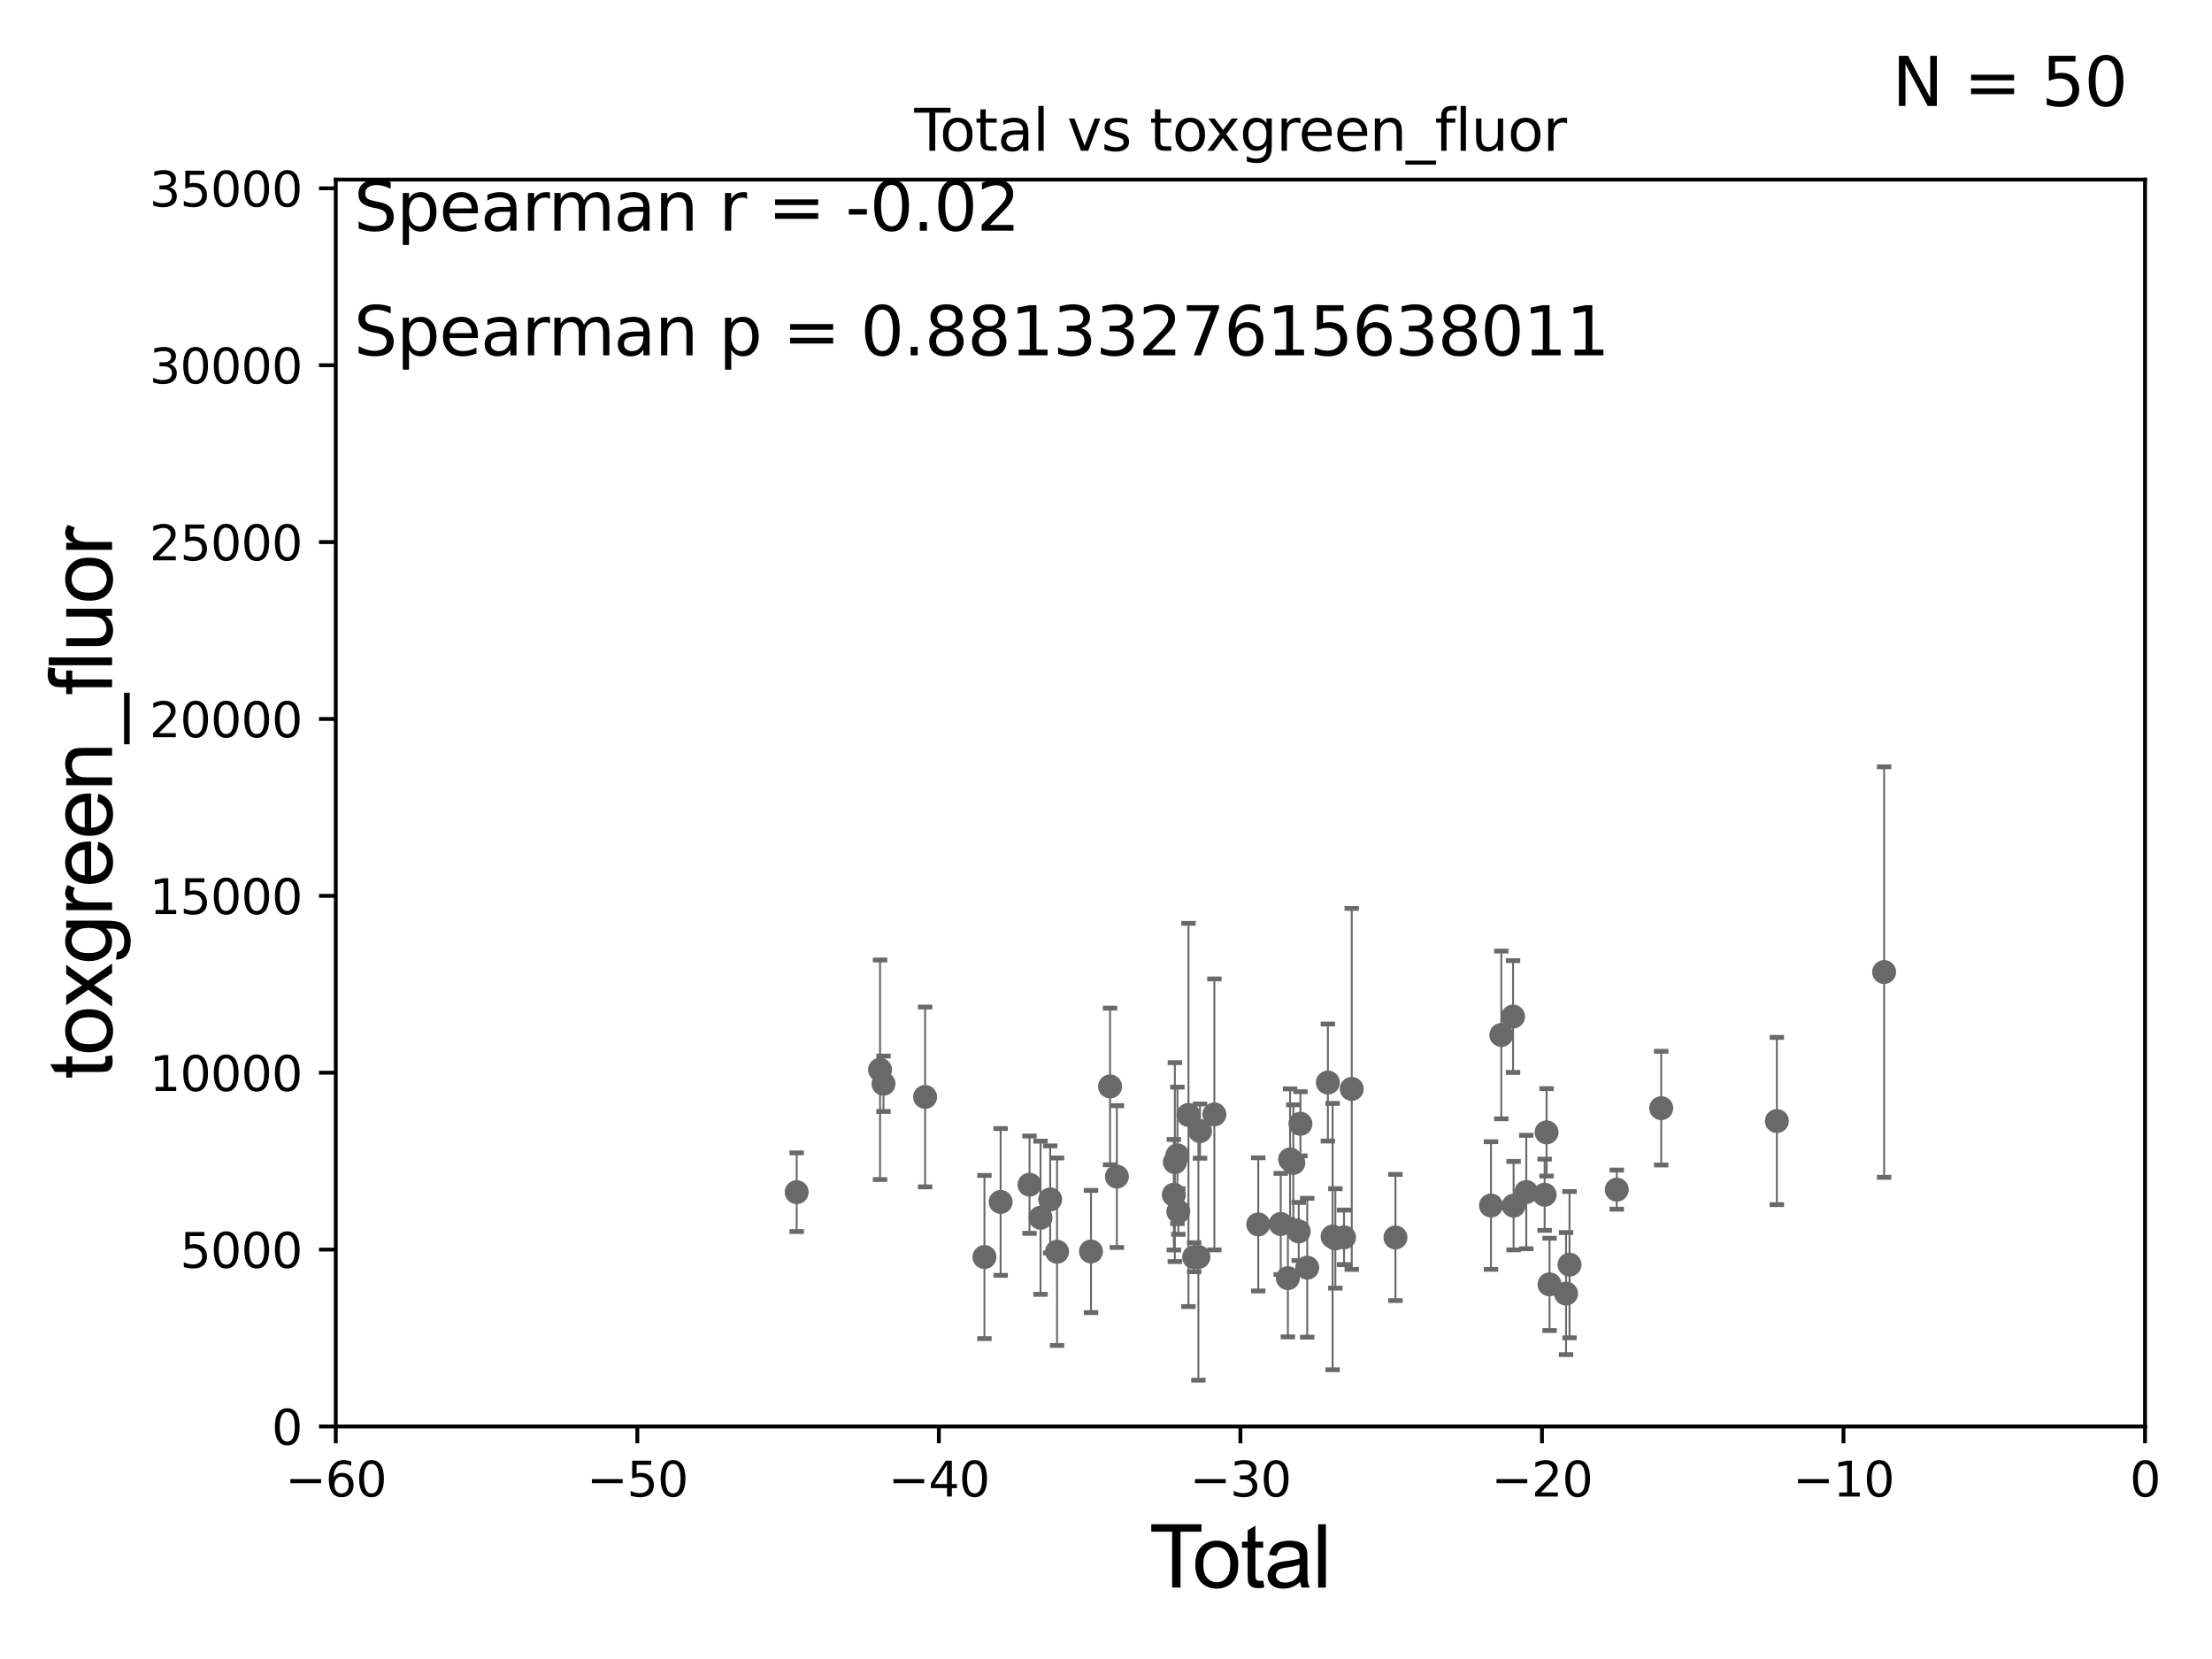 <?xml version="1.0" encoding="utf-8" standalone="no"?>
<!DOCTYPE svg PUBLIC "-//W3C//DTD SVG 1.1//EN"
  "http://www.w3.org/Graphics/SVG/1.1/DTD/svg11.dtd">
<svg xmlns:xlink="http://www.w3.org/1999/xlink" width="460.8pt" height="345.6pt" viewBox="0 0 460.8 345.6" xmlns="http://www.w3.org/2000/svg" version="1.1">
 <defs>
  <style type="text/css">*{stroke-linejoin: round; stroke-linecap: butt}</style>
 </defs>
 <g id="figure_1">
  <g id="patch_1">
   <path d="M 0 345.6 
L 460.8 345.6 
L 460.8 0 
L 0 0 
z
" style="fill: #ffffff"/>
  </g>
  <g id="axes_1">
   <g id="patch_2">
    <path d="M 69.95 297.16 
L 446.85 297.16 
L 446.85 37.411 
L 69.95 37.411 
z
" style="fill: #ffffff"/>
   </g>
   <g id="PathCollection_1">
    <defs>
     <path id="mdc01562c83" d="M 0 1.118 
C 0.297 1.118 0.581 1 0.791 0.791 
C 1 0.581 1.118 0.297 1.118 0 
C 1.118 -0.297 1 -0.581 0.791 -0.791 
C 0.581 -1 0.297 -1.118 0 -1.118 
C -0.297 -1.118 -0.581 -1 -0.791 -0.791 
C -1 -0.581 -1.118 -0.297 -1.118 0 
C -1.118 0.297 -1 0.581 -0.791 0.791 
C -0.581 1 -0.297 1.118 0 1.118 
z
" style="stroke: #696969"/>
    </defs>
    <g clip-path="url(#p9db4482cad)">
     <use xlink:href="#mdc01562c83" x="290.697" y="257.788" style="fill: #696969; stroke: #696969"/>
     <use xlink:href="#mdc01562c83" x="370.153" y="233.529" style="fill: #696969; stroke: #696969"/>
     <use xlink:href="#mdc01562c83" x="326.238" y="269.472" style="fill: #696969; stroke: #696969"/>
     <use xlink:href="#mdc01562c83" x="326.959" y="263.45" style="fill: #696969; stroke: #696969"/>
     <use xlink:href="#mdc01562c83" x="336.802" y="247.821" style="fill: #696969; stroke: #696969"/>
     <use xlink:href="#mdc01562c83" x="310.599" y="251.131" style="fill: #696969; stroke: #696969"/>
     <use xlink:href="#mdc01562c83" x="312.757" y="215.601" style="fill: #696969; stroke: #696969"/>
     <use xlink:href="#mdc01562c83" x="315.197" y="211.764" style="fill: #696969; stroke: #696969"/>
     <use xlink:href="#mdc01562c83" x="315.312" y="251.161" style="fill: #696969; stroke: #696969"/>
     <use xlink:href="#mdc01562c83" x="317.952" y="248.322" style="fill: #696969; stroke: #696969"/>
     <use xlink:href="#mdc01562c83" x="321.776" y="248.887" style="fill: #696969; stroke: #696969"/>
     <use xlink:href="#mdc01562c83" x="322.8" y="267.558" style="fill: #696969; stroke: #696969"/>
     <use xlink:href="#mdc01562c83" x="346.062" y="230.849" style="fill: #696969; stroke: #696969"/>
     <use xlink:href="#mdc01562c83" x="322.182" y="235.889" style="fill: #696969; stroke: #696969"/>
     <use xlink:href="#mdc01562c83" x="392.495" y="202.496" style="fill: #696969; stroke: #696969"/>
     <use xlink:href="#mdc01562c83" x="231.244" y="226.326" style="fill: #696969; stroke: #696969"/>
     <use xlink:href="#mdc01562c83" x="192.718" y="228.516" style="fill: #696969; stroke: #696969"/>
     <use xlink:href="#mdc01562c83" x="272.32" y="264.086" style="fill: #696969; stroke: #696969"/>
     <use xlink:href="#mdc01562c83" x="270.55" y="256.539" style="fill: #696969; stroke: #696969"/>
     <use xlink:href="#mdc01562c83" x="205.079" y="261.859" style="fill: #696969; stroke: #696969"/>
     <use xlink:href="#mdc01562c83" x="208.449" y="250.386" style="fill: #696969; stroke: #696969"/>
     <use xlink:href="#mdc01562c83" x="269.424" y="242.248" style="fill: #696969; stroke: #696969"/>
     <use xlink:href="#mdc01562c83" x="268.745" y="241.531" style="fill: #696969; stroke: #696969"/>
     <use xlink:href="#mdc01562c83" x="268.289" y="266.262" style="fill: #696969; stroke: #696969"/>
     <use xlink:href="#mdc01562c83" x="245.467" y="252.383" style="fill: #696969; stroke: #696969"/>
     <use xlink:href="#mdc01562c83" x="214.469" y="246.792" style="fill: #696969; stroke: #696969"/>
     <use xlink:href="#mdc01562c83" x="266.797" y="254.981" style="fill: #696969; stroke: #696969"/>
     <use xlink:href="#mdc01562c83" x="262.118" y="255.063" style="fill: #696969; stroke: #696969"/>
     <use xlink:href="#mdc01562c83" x="220.203" y="260.756" style="fill: #696969; stroke: #696969"/>
     <use xlink:href="#mdc01562c83" x="248.761" y="261.901" style="fill: #696969; stroke: #696969"/>
     <use xlink:href="#mdc01562c83" x="249.646" y="261.854" style="fill: #696969; stroke: #696969"/>
     <use xlink:href="#mdc01562c83" x="249.986" y="235.629" style="fill: #696969; stroke: #696969"/>
     <use xlink:href="#mdc01562c83" x="218.773" y="249.862" style="fill: #696969; stroke: #696969"/>
     <use xlink:href="#mdc01562c83" x="252.976" y="232.152" style="fill: #696969; stroke: #696969"/>
     <use xlink:href="#mdc01562c83" x="247.583" y="232.266" style="fill: #696969; stroke: #696969"/>
     <use xlink:href="#mdc01562c83" x="245.276" y="240.679" style="fill: #696969; stroke: #696969"/>
     <use xlink:href="#mdc01562c83" x="270.902" y="234.109" style="fill: #696969; stroke: #696969"/>
     <use xlink:href="#mdc01562c83" x="216.763" y="253.678" style="fill: #696969; stroke: #696969"/>
     <use xlink:href="#mdc01562c83" x="244.744" y="242.094" style="fill: #696969; stroke: #696969"/>
     <use xlink:href="#mdc01562c83" x="244.531" y="248.882" style="fill: #696969; stroke: #696969"/>
     <use xlink:href="#mdc01562c83" x="232.67" y="245.101" style="fill: #696969; stroke: #696969"/>
     <use xlink:href="#mdc01562c83" x="276.622" y="225.511" style="fill: #696969; stroke: #696969"/>
     <use xlink:href="#mdc01562c83" x="277.606" y="257.602" style="fill: #696969; stroke: #696969"/>
     <use xlink:href="#mdc01562c83" x="183.331" y="222.851" style="fill: #696969; stroke: #696969"/>
     <use xlink:href="#mdc01562c83" x="227.274" y="260.709" style="fill: #696969; stroke: #696969"/>
     <use xlink:href="#mdc01562c83" x="279.987" y="257.759" style="fill: #696969; stroke: #696969"/>
     <use xlink:href="#mdc01562c83" x="184.048" y="225.769" style="fill: #696969; stroke: #696969"/>
     <use xlink:href="#mdc01562c83" x="165.963" y="248.354" style="fill: #696969; stroke: #696969"/>
     <use xlink:href="#mdc01562c83" x="281.593" y="226.84" style="fill: #696969; stroke: #696969"/>
     <use xlink:href="#mdc01562c83" x="278.182" y="257.985" style="fill: #696969; stroke: #696969"/>
    </g>
   </g>
   <g id="matplotlib.axis_1">
    <g id="xtick_1">
     <g id="line2d_1">
      <defs>
       <path id="m2e1cb57675" d="M 0 0 
L 0 3.5 
" style="stroke: #000000; stroke-width: 0.8"/>
      </defs>
      <g>
       <use xlink:href="#m2e1cb57675" x="69.95" y="297.16" style="stroke: #000000; stroke-width: 0.8"/>
      </g>
     </g>
     <g id="text_1">
      <!-- −60 -->
      <g transform="translate(59.398 311.758)scale(0.1 -0.1)">
       <defs>
        <path id="DejaVuSans-2212" d="M 678 2272 
L 4684 2272 
L 4684 1741 
L 678 1741 
L 678 2272 
z
" transform="scale(0.016)"/>
        <path id="DejaVuSans-36" d="M 2113 2584 
Q 1688 2584 1439 2293 
Q 1191 2003 1191 1497 
Q 1191 994 1439 701 
Q 1688 409 2113 409 
Q 2538 409 2786 701 
Q 3034 994 3034 1497 
Q 3034 2003 2786 2293 
Q 2538 2584 2113 2584 
z
M 3366 4563 
L 3366 3988 
Q 3128 4100 2886 4159 
Q 2644 4219 2406 4219 
Q 1781 4219 1451 3797 
Q 1122 3375 1075 2522 
Q 1259 2794 1537 2939 
Q 1816 3084 2150 3084 
Q 2853 3084 3261 2657 
Q 3669 2231 3669 1497 
Q 3669 778 3244 343 
Q 2819 -91 2113 -91 
Q 1303 -91 875 529 
Q 447 1150 447 2328 
Q 447 3434 972 4092 
Q 1497 4750 2381 4750 
Q 2619 4750 2861 4703 
Q 3103 4656 3366 4563 
z
" transform="scale(0.016)"/>
        <path id="DejaVuSans-30" d="M 2034 4250 
Q 1547 4250 1301 3770 
Q 1056 3291 1056 2328 
Q 1056 1369 1301 889 
Q 1547 409 2034 409 
Q 2525 409 2770 889 
Q 3016 1369 3016 2328 
Q 3016 3291 2770 3770 
Q 2525 4250 2034 4250 
z
M 2034 4750 
Q 2819 4750 3233 4129 
Q 3647 3509 3647 2328 
Q 3647 1150 3233 529 
Q 2819 -91 2034 -91 
Q 1250 -91 836 529 
Q 422 1150 422 2328 
Q 422 3509 836 4129 
Q 1250 4750 2034 4750 
z
" transform="scale(0.016)"/>
       </defs>
       <use xlink:href="#DejaVuSans-2212"/>
       <use xlink:href="#DejaVuSans-36" x="83.789"/>
       <use xlink:href="#DejaVuSans-30" x="147.412"/>
      </g>
     </g>
    </g>
    <g id="xtick_2">
     <g id="line2d_2">
      <g>
       <use xlink:href="#m2e1cb57675" x="132.767" y="297.16" style="stroke: #000000; stroke-width: 0.8"/>
      </g>
     </g>
     <g id="text_2">
      <!-- −50 -->
      <g transform="translate(122.214 311.758)scale(0.1 -0.1)">
       <defs>
        <path id="DejaVuSans-35" d="M 691 4666 
L 3169 4666 
L 3169 4134 
L 1269 4134 
L 1269 2991 
Q 1406 3038 1543 3061 
Q 1681 3084 1819 3084 
Q 2600 3084 3056 2656 
Q 3513 2228 3513 1497 
Q 3513 744 3044 326 
Q 2575 -91 1722 -91 
Q 1428 -91 1123 -41 
Q 819 9 494 109 
L 494 744 
Q 775 591 1075 516 
Q 1375 441 1709 441 
Q 2250 441 2565 725 
Q 2881 1009 2881 1497 
Q 2881 1984 2565 2268 
Q 2250 2553 1709 2553 
Q 1456 2553 1204 2497 
Q 953 2441 691 2322 
L 691 4666 
z
" transform="scale(0.016)"/>
       </defs>
       <use xlink:href="#DejaVuSans-2212"/>
       <use xlink:href="#DejaVuSans-35" x="83.789"/>
       <use xlink:href="#DejaVuSans-30" x="147.412"/>
      </g>
     </g>
    </g>
    <g id="xtick_3">
     <g id="line2d_3">
      <g>
       <use xlink:href="#m2e1cb57675" x="195.583" y="297.16" style="stroke: #000000; stroke-width: 0.8"/>
      </g>
     </g>
     <g id="text_3">
      <!-- −40 -->
      <g transform="translate(185.031 311.758)scale(0.1 -0.1)">
       <defs>
        <path id="DejaVuSans-34" d="M 2419 4116 
L 825 1625 
L 2419 1625 
L 2419 4116 
z
M 2253 4666 
L 3047 4666 
L 3047 1625 
L 3713 1625 
L 3713 1100 
L 3047 1100 
L 3047 0 
L 2419 0 
L 2419 1100 
L 313 1100 
L 313 1709 
L 2253 4666 
z
" transform="scale(0.016)"/>
       </defs>
       <use xlink:href="#DejaVuSans-2212"/>
       <use xlink:href="#DejaVuSans-34" x="83.789"/>
       <use xlink:href="#DejaVuSans-30" x="147.412"/>
      </g>
     </g>
    </g>
    <g id="xtick_4">
     <g id="line2d_4">
      <g>
       <use xlink:href="#m2e1cb57675" x="258.4" y="297.16" style="stroke: #000000; stroke-width: 0.8"/>
      </g>
     </g>
     <g id="text_4">
      <!-- −30 -->
      <g transform="translate(247.848 311.758)scale(0.1 -0.1)">
       <defs>
        <path id="DejaVuSans-33" d="M 2597 2516 
Q 3050 2419 3304 2112 
Q 3559 1806 3559 1356 
Q 3559 666 3084 287 
Q 2609 -91 1734 -91 
Q 1441 -91 1130 -33 
Q 819 25 488 141 
L 488 750 
Q 750 597 1062 519 
Q 1375 441 1716 441 
Q 2309 441 2620 675 
Q 2931 909 2931 1356 
Q 2931 1769 2642 2001 
Q 2353 2234 1838 2234 
L 1294 2234 
L 1294 2753 
L 1863 2753 
Q 2328 2753 2575 2939 
Q 2822 3125 2822 3475 
Q 2822 3834 2567 4026 
Q 2313 4219 1838 4219 
Q 1578 4219 1281 4162 
Q 984 4106 628 3988 
L 628 4550 
Q 988 4650 1302 4700 
Q 1616 4750 1894 4750 
Q 2613 4750 3031 4423 
Q 3450 4097 3450 3541 
Q 3450 3153 3228 2886 
Q 3006 2619 2597 2516 
z
" transform="scale(0.016)"/>
       </defs>
       <use xlink:href="#DejaVuSans-2212"/>
       <use xlink:href="#DejaVuSans-33" x="83.789"/>
       <use xlink:href="#DejaVuSans-30" x="147.412"/>
      </g>
     </g>
    </g>
    <g id="xtick_5">
     <g id="line2d_5">
      <g>
       <use xlink:href="#m2e1cb57675" x="321.217" y="297.16" style="stroke: #000000; stroke-width: 0.8"/>
      </g>
     </g>
     <g id="text_5">
      <!-- −20 -->
      <g transform="translate(310.664 311.758)scale(0.1 -0.1)">
       <defs>
        <path id="DejaVuSans-32" d="M 1228 531 
L 3431 531 
L 3431 0 
L 469 0 
L 469 531 
Q 828 903 1448 1529 
Q 2069 2156 2228 2338 
Q 2531 2678 2651 2914 
Q 2772 3150 2772 3378 
Q 2772 3750 2511 3984 
Q 2250 4219 1831 4219 
Q 1534 4219 1204 4116 
Q 875 4013 500 3803 
L 500 4441 
Q 881 4594 1212 4672 
Q 1544 4750 1819 4750 
Q 2544 4750 2975 4387 
Q 3406 4025 3406 3419 
Q 3406 3131 3298 2873 
Q 3191 2616 2906 2266 
Q 2828 2175 2409 1742 
Q 1991 1309 1228 531 
z
" transform="scale(0.016)"/>
       </defs>
       <use xlink:href="#DejaVuSans-2212"/>
       <use xlink:href="#DejaVuSans-32" x="83.789"/>
       <use xlink:href="#DejaVuSans-30" x="147.412"/>
      </g>
     </g>
    </g>
    <g id="xtick_6">
     <g id="line2d_6">
      <g>
       <use xlink:href="#m2e1cb57675" x="384.033" y="297.16" style="stroke: #000000; stroke-width: 0.8"/>
      </g>
     </g>
     <g id="text_6">
      <!-- −10 -->
      <g transform="translate(373.481 311.758)scale(0.1 -0.1)">
       <defs>
        <path id="DejaVuSans-31" d="M 794 531 
L 1825 531 
L 1825 4091 
L 703 3866 
L 703 4441 
L 1819 4666 
L 2450 4666 
L 2450 531 
L 3481 531 
L 3481 0 
L 794 0 
L 794 531 
z
" transform="scale(0.016)"/>
       </defs>
       <use xlink:href="#DejaVuSans-2212"/>
       <use xlink:href="#DejaVuSans-31" x="83.789"/>
       <use xlink:href="#DejaVuSans-30" x="147.412"/>
      </g>
     </g>
    </g>
    <g id="xtick_7">
     <g id="line2d_7">
      <g>
       <use xlink:href="#m2e1cb57675" x="446.85" y="297.16" style="stroke: #000000; stroke-width: 0.8"/>
      </g>
     </g>
     <g id="text_7">
      <!-- 0 -->
      <g transform="translate(443.669 311.758)scale(0.1 -0.1)">
       <use xlink:href="#DejaVuSans-30"/>
      </g>
     </g>
    </g>
    <g id="text_8">
     <!-- Total -->
     <g transform="translate(239.395 330.722)scale(0.18 -0.18)">
      <defs>
       <path id="ArialMT-54" d="M 1659 0 
L 1659 4041 
L 150 4041 
L 150 4581 
L 3781 4581 
L 3781 4041 
L 2266 4041 
L 2266 0 
L 1659 0 
z
" transform="scale(0.016)"/>
       <path id="ArialMT-6f" d="M 213 1659 
Q 213 2581 725 3025 
Q 1153 3394 1769 3394 
Q 2453 3394 2887 2945 
Q 3322 2497 3322 1706 
Q 3322 1066 3130 698 
Q 2938 331 2570 128 
Q 2203 -75 1769 -75 
Q 1072 -75 642 372 
Q 213 819 213 1659 
z
M 791 1659 
Q 791 1022 1069 705 
Q 1347 388 1769 388 
Q 2188 388 2466 706 
Q 2744 1025 2744 1678 
Q 2744 2294 2464 2611 
Q 2184 2928 1769 2928 
Q 1347 2928 1069 2612 
Q 791 2297 791 1659 
z
" transform="scale(0.016)"/>
       <path id="ArialMT-74" d="M 1650 503 
L 1731 6 
Q 1494 -44 1306 -44 
Q 1000 -44 831 53 
Q 663 150 594 308 
Q 525 466 525 972 
L 525 2881 
L 113 2881 
L 113 3319 
L 525 3319 
L 525 4141 
L 1084 4478 
L 1084 3319 
L 1650 3319 
L 1650 2881 
L 1084 2881 
L 1084 941 
Q 1084 700 1114 631 
Q 1144 563 1211 522 
Q 1278 481 1403 481 
Q 1497 481 1650 503 
z
" transform="scale(0.016)"/>
       <path id="ArialMT-61" d="M 2588 409 
Q 2275 144 1986 34 
Q 1697 -75 1366 -75 
Q 819 -75 525 192 
Q 231 459 231 875 
Q 231 1119 342 1320 
Q 453 1522 633 1644 
Q 813 1766 1038 1828 
Q 1203 1872 1538 1913 
Q 2219 1994 2541 2106 
Q 2544 2222 2544 2253 
Q 2544 2597 2384 2738 
Q 2169 2928 1744 2928 
Q 1347 2928 1158 2789 
Q 969 2650 878 2297 
L 328 2372 
Q 403 2725 575 2942 
Q 747 3159 1072 3276 
Q 1397 3394 1825 3394 
Q 2250 3394 2515 3294 
Q 2781 3194 2906 3042 
Q 3031 2891 3081 2659 
Q 3109 2516 3109 2141 
L 3109 1391 
Q 3109 606 3145 398 
Q 3181 191 3288 0 
L 2700 0 
Q 2613 175 2588 409 
z
M 2541 1666 
Q 2234 1541 1622 1453 
Q 1275 1403 1131 1340 
Q 988 1278 909 1158 
Q 831 1038 831 891 
Q 831 666 1001 516 
Q 1172 366 1500 366 
Q 1825 366 2078 508 
Q 2331 650 2450 897 
Q 2541 1088 2541 1459 
L 2541 1666 
z
" transform="scale(0.016)"/>
       <path id="ArialMT-6c" d="M 409 0 
L 409 4581 
L 972 4581 
L 972 0 
L 409 0 
z
" transform="scale(0.016)"/>
      </defs>
      <use xlink:href="#ArialMT-54"/>
      <use xlink:href="#ArialMT-6f" x="49.959"/>
      <use xlink:href="#ArialMT-74" x="105.574"/>
      <use xlink:href="#ArialMT-61" x="133.357"/>
      <use xlink:href="#ArialMT-6c" x="188.973"/>
     </g>
    </g>
   </g>
   <g id="matplotlib.axis_2">
    <g id="ytick_1">
     <g id="line2d_8">
      <defs>
       <path id="m22bab3d735" d="M 0 0 
L -3.5 0 
" style="stroke: #000000; stroke-width: 0.8"/>
      </defs>
      <g>
       <use xlink:href="#m22bab3d735" x="69.95" y="297.16" style="stroke: #000000; stroke-width: 0.8"/>
      </g>
     </g>
     <g id="text_9">
      <!-- 0 -->
      <g transform="translate(56.587 300.959)scale(0.1 -0.1)">
       <use xlink:href="#DejaVuSans-30"/>
      </g>
     </g>
    </g>
    <g id="ytick_2">
     <g id="line2d_9">
      <g>
       <use xlink:href="#m22bab3d735" x="69.95" y="260.313" style="stroke: #000000; stroke-width: 0.8"/>
      </g>
     </g>
     <g id="text_10">
      <!-- 5000 -->
      <g transform="translate(37.5 264.112)scale(0.1 -0.1)">
       <use xlink:href="#DejaVuSans-35"/>
       <use xlink:href="#DejaVuSans-30" x="63.623"/>
       <use xlink:href="#DejaVuSans-30" x="127.246"/>
       <use xlink:href="#DejaVuSans-30" x="190.869"/>
      </g>
     </g>
    </g>
    <g id="ytick_3">
     <g id="line2d_10">
      <g>
       <use xlink:href="#m22bab3d735" x="69.95" y="223.467" style="stroke: #000000; stroke-width: 0.8"/>
      </g>
     </g>
     <g id="text_11">
      <!-- 10000 -->
      <g transform="translate(31.137 227.266)scale(0.1 -0.1)">
       <use xlink:href="#DejaVuSans-31"/>
       <use xlink:href="#DejaVuSans-30" x="63.623"/>
       <use xlink:href="#DejaVuSans-30" x="127.246"/>
       <use xlink:href="#DejaVuSans-30" x="190.869"/>
       <use xlink:href="#DejaVuSans-30" x="254.492"/>
      </g>
     </g>
    </g>
    <g id="ytick_4">
     <g id="line2d_11">
      <g>
       <use xlink:href="#m22bab3d735" x="69.95" y="186.62" style="stroke: #000000; stroke-width: 0.8"/>
      </g>
     </g>
     <g id="text_12">
      <!-- 15000 -->
      <g transform="translate(31.137 190.419)scale(0.1 -0.1)">
       <use xlink:href="#DejaVuSans-31"/>
       <use xlink:href="#DejaVuSans-35" x="63.623"/>
       <use xlink:href="#DejaVuSans-30" x="127.246"/>
       <use xlink:href="#DejaVuSans-30" x="190.869"/>
       <use xlink:href="#DejaVuSans-30" x="254.492"/>
      </g>
     </g>
    </g>
    <g id="ytick_5">
     <g id="line2d_12">
      <g>
       <use xlink:href="#m22bab3d735" x="69.95" y="149.773" style="stroke: #000000; stroke-width: 0.8"/>
      </g>
     </g>
     <g id="text_13">
      <!-- 20000 -->
      <g transform="translate(31.137 153.572)scale(0.1 -0.1)">
       <use xlink:href="#DejaVuSans-32"/>
       <use xlink:href="#DejaVuSans-30" x="63.623"/>
       <use xlink:href="#DejaVuSans-30" x="127.246"/>
       <use xlink:href="#DejaVuSans-30" x="190.869"/>
       <use xlink:href="#DejaVuSans-30" x="254.492"/>
      </g>
     </g>
    </g>
    <g id="ytick_6">
     <g id="line2d_13">
      <g>
       <use xlink:href="#m22bab3d735" x="69.95" y="112.926" style="stroke: #000000; stroke-width: 0.8"/>
      </g>
     </g>
     <g id="text_14">
      <!-- 25000 -->
      <g transform="translate(31.137 116.726)scale(0.1 -0.1)">
       <use xlink:href="#DejaVuSans-32"/>
       <use xlink:href="#DejaVuSans-35" x="63.623"/>
       <use xlink:href="#DejaVuSans-30" x="127.246"/>
       <use xlink:href="#DejaVuSans-30" x="190.869"/>
       <use xlink:href="#DejaVuSans-30" x="254.492"/>
      </g>
     </g>
    </g>
    <g id="ytick_7">
     <g id="line2d_14">
      <g>
       <use xlink:href="#m22bab3d735" x="69.95" y="76.08" style="stroke: #000000; stroke-width: 0.8"/>
      </g>
     </g>
     <g id="text_15">
      <!-- 30000 -->
      <g transform="translate(31.137 79.879)scale(0.1 -0.1)">
       <use xlink:href="#DejaVuSans-33"/>
       <use xlink:href="#DejaVuSans-30" x="63.623"/>
       <use xlink:href="#DejaVuSans-30" x="127.246"/>
       <use xlink:href="#DejaVuSans-30" x="190.869"/>
       <use xlink:href="#DejaVuSans-30" x="254.492"/>
      </g>
     </g>
    </g>
    <g id="ytick_8">
     <g id="line2d_15">
      <g>
       <use xlink:href="#m22bab3d735" x="69.95" y="39.233" style="stroke: #000000; stroke-width: 0.8"/>
      </g>
     </g>
     <g id="text_16">
      <!-- 35000 -->
      <g transform="translate(31.137 43.032)scale(0.1 -0.1)">
       <use xlink:href="#DejaVuSans-33"/>
       <use xlink:href="#DejaVuSans-35" x="63.623"/>
       <use xlink:href="#DejaVuSans-30" x="127.246"/>
       <use xlink:href="#DejaVuSans-30" x="190.869"/>
       <use xlink:href="#DejaVuSans-30" x="254.492"/>
      </g>
     </g>
    </g>
    <g id="text_17">
     <!-- toxgreen_fluor -->
     <g transform="translate(23.349 224.818)rotate(-90)scale(0.18 -0.18)">
      <defs>
       <path id="ArialMT-78" d="M 47 0 
L 1259 1725 
L 138 3319 
L 841 3319 
L 1350 2541 
Q 1494 2319 1581 2169 
Q 1719 2375 1834 2534 
L 2394 3319 
L 3066 3319 
L 1919 1756 
L 3153 0 
L 2463 0 
L 1781 1031 
L 1600 1309 
L 728 0 
L 47 0 
z
" transform="scale(0.016)"/>
       <path id="ArialMT-67" d="M 319 -275 
L 866 -356 
Q 900 -609 1056 -725 
Q 1266 -881 1628 -881 
Q 2019 -881 2231 -725 
Q 2444 -569 2519 -288 
Q 2563 -116 2559 434 
Q 2191 0 1641 0 
Q 956 0 581 494 
Q 206 988 206 1678 
Q 206 2153 378 2554 
Q 550 2956 876 3175 
Q 1203 3394 1644 3394 
Q 2231 3394 2613 2919 
L 2613 3319 
L 3131 3319 
L 3131 450 
Q 3131 -325 2973 -648 
Q 2816 -972 2473 -1159 
Q 2131 -1347 1631 -1347 
Q 1038 -1347 672 -1080 
Q 306 -813 319 -275 
z
M 784 1719 
Q 784 1066 1043 766 
Q 1303 466 1694 466 
Q 2081 466 2343 764 
Q 2606 1063 2606 1700 
Q 2606 2309 2336 2618 
Q 2066 2928 1684 2928 
Q 1309 2928 1046 2623 
Q 784 2319 784 1719 
z
" transform="scale(0.016)"/>
       <path id="ArialMT-72" d="M 416 0 
L 416 3319 
L 922 3319 
L 922 2816 
Q 1116 3169 1280 3281 
Q 1444 3394 1641 3394 
Q 1925 3394 2219 3213 
L 2025 2691 
Q 1819 2813 1613 2813 
Q 1428 2813 1281 2702 
Q 1134 2591 1072 2394 
Q 978 2094 978 1738 
L 978 0 
L 416 0 
z
" transform="scale(0.016)"/>
       <path id="ArialMT-65" d="M 2694 1069 
L 3275 997 
Q 3138 488 2766 206 
Q 2394 -75 1816 -75 
Q 1088 -75 661 373 
Q 234 822 234 1631 
Q 234 2469 665 2931 
Q 1097 3394 1784 3394 
Q 2450 3394 2872 2941 
Q 3294 2488 3294 1666 
Q 3294 1616 3291 1516 
L 816 1516 
Q 847 969 1125 678 
Q 1403 388 1819 388 
Q 2128 388 2347 550 
Q 2566 713 2694 1069 
z
M 847 1978 
L 2700 1978 
Q 2663 2397 2488 2606 
Q 2219 2931 1791 2931 
Q 1403 2931 1139 2672 
Q 875 2413 847 1978 
z
" transform="scale(0.016)"/>
       <path id="ArialMT-6e" d="M 422 0 
L 422 3319 
L 928 3319 
L 928 2847 
Q 1294 3394 1984 3394 
Q 2284 3394 2536 3286 
Q 2788 3178 2913 3003 
Q 3038 2828 3088 2588 
Q 3119 2431 3119 2041 
L 3119 0 
L 2556 0 
L 2556 2019 
Q 2556 2363 2490 2533 
Q 2425 2703 2258 2804 
Q 2091 2906 1866 2906 
Q 1506 2906 1245 2678 
Q 984 2450 984 1813 
L 984 0 
L 422 0 
z
" transform="scale(0.016)"/>
       <path id="ArialMT-5f" d="M -97 -1272 
L -97 -866 
L 3631 -866 
L 3631 -1272 
L -97 -1272 
z
" transform="scale(0.016)"/>
       <path id="ArialMT-66" d="M 556 0 
L 556 2881 
L 59 2881 
L 59 3319 
L 556 3319 
L 556 3672 
Q 556 4006 616 4169 
Q 697 4388 901 4523 
Q 1106 4659 1475 4659 
Q 1713 4659 2000 4603 
L 1916 4113 
Q 1741 4144 1584 4144 
Q 1328 4144 1222 4034 
Q 1116 3925 1116 3625 
L 1116 3319 
L 1763 3319 
L 1763 2881 
L 1116 2881 
L 1116 0 
L 556 0 
z
" transform="scale(0.016)"/>
       <path id="ArialMT-75" d="M 2597 0 
L 2597 488 
Q 2209 -75 1544 -75 
Q 1250 -75 995 37 
Q 741 150 617 320 
Q 494 491 444 738 
Q 409 903 409 1263 
L 409 3319 
L 972 3319 
L 972 1478 
Q 972 1038 1006 884 
Q 1059 663 1231 536 
Q 1403 409 1656 409 
Q 1909 409 2131 539 
Q 2353 669 2445 892 
Q 2538 1116 2538 1541 
L 2538 3319 
L 3100 3319 
L 3100 0 
L 2597 0 
z
" transform="scale(0.016)"/>
      </defs>
      <use xlink:href="#ArialMT-74"/>
      <use xlink:href="#ArialMT-6f" x="27.783"/>
      <use xlink:href="#ArialMT-78" x="83.398"/>
      <use xlink:href="#ArialMT-67" x="133.398"/>
      <use xlink:href="#ArialMT-72" x="189.014"/>
      <use xlink:href="#ArialMT-65" x="222.314"/>
      <use xlink:href="#ArialMT-65" x="277.93"/>
      <use xlink:href="#ArialMT-6e" x="333.545"/>
      <use xlink:href="#ArialMT-5f" x="389.16"/>
      <use xlink:href="#ArialMT-66" x="444.775"/>
      <use xlink:href="#ArialMT-6c" x="472.559"/>
      <use xlink:href="#ArialMT-75" x="494.775"/>
      <use xlink:href="#ArialMT-6f" x="550.391"/>
      <use xlink:href="#ArialMT-72" x="606.006"/>
     </g>
    </g>
   </g>
   <g id="LineCollection_1">
    <path d="M 290.697 270.931 
L 290.697 244.645 
" clip-path="url(#p9db4482cad)" style="fill: none; stroke: #696969; stroke-width: 0.4"/>
    <path d="M 370.153 250.95 
L 370.153 216.107 
" clip-path="url(#p9db4482cad)" style="fill: none; stroke: #696969; stroke-width: 0.4"/>
    <path d="M 326.238 282.186 
L 326.238 256.757 
" clip-path="url(#p9db4482cad)" style="fill: none; stroke: #696969; stroke-width: 0.4"/>
    <path d="M 326.959 278.687 
L 326.959 248.214 
" clip-path="url(#p9db4482cad)" style="fill: none; stroke: #696969; stroke-width: 0.4"/>
    <path d="M 336.802 251.897 
L 336.802 243.745 
" clip-path="url(#p9db4482cad)" style="fill: none; stroke: #696969; stroke-width: 0.4"/>
    <path d="M 310.599 264.42 
L 310.599 237.841 
" clip-path="url(#p9db4482cad)" style="fill: none; stroke: #696969; stroke-width: 0.4"/>
    <path d="M 312.757 233.076 
L 312.757 198.125 
" clip-path="url(#p9db4482cad)" style="fill: none; stroke: #696969; stroke-width: 0.4"/>
    <path d="M 315.197 223.408 
L 315.197 200.12 
" clip-path="url(#p9db4482cad)" style="fill: none; stroke: #696969; stroke-width: 0.4"/>
    <path d="M 315.312 260.373 
L 315.312 241.949 
" clip-path="url(#p9db4482cad)" style="fill: none; stroke: #696969; stroke-width: 0.4"/>
    <path d="M 317.952 260.136 
L 317.952 236.508 
" clip-path="url(#p9db4482cad)" style="fill: none; stroke: #696969; stroke-width: 0.4"/>
    <path d="M 321.776 256.312 
L 321.776 241.462 
" clip-path="url(#p9db4482cad)" style="fill: none; stroke: #696969; stroke-width: 0.4"/>
    <path d="M 322.8 277.176 
L 322.8 257.94 
" clip-path="url(#p9db4482cad)" style="fill: none; stroke: #696969; stroke-width: 0.4"/>
    <path d="M 346.062 242.687 
L 346.062 219.01 
" clip-path="url(#p9db4482cad)" style="fill: none; stroke: #696969; stroke-width: 0.4"/>
    <path d="M 322.182 244.995 
L 322.182 226.783 
" clip-path="url(#p9db4482cad)" style="fill: none; stroke: #696969; stroke-width: 0.4"/>
    <path d="M 392.495 245.254 
L 392.495 159.739 
" clip-path="url(#p9db4482cad)" style="fill: none; stroke: #696969; stroke-width: 0.4"/>
    <path d="M 231.244 242.64 
L 231.244 210.013 
" clip-path="url(#p9db4482cad)" style="fill: none; stroke: #696969; stroke-width: 0.4"/>
    <path d="M 192.718 247.246 
L 192.718 209.785 
" clip-path="url(#p9db4482cad)" style="fill: none; stroke: #696969; stroke-width: 0.4"/>
    <path d="M 272.32 278.547 
L 272.32 249.625 
" clip-path="url(#p9db4482cad)" style="fill: none; stroke: #696969; stroke-width: 0.4"/>
    <path d="M 270.55 262.587 
L 270.55 250.49 
" clip-path="url(#p9db4482cad)" style="fill: none; stroke: #696969; stroke-width: 0.4"/>
    <path d="M 205.079 278.856 
L 205.079 244.861 
" clip-path="url(#p9db4482cad)" style="fill: none; stroke: #696969; stroke-width: 0.4"/>
    <path d="M 208.449 265.673 
L 208.449 235.098 
" clip-path="url(#p9db4482cad)" style="fill: none; stroke: #696969; stroke-width: 0.4"/>
    <path d="M 269.424 254.347 
L 269.424 230.149 
" clip-path="url(#p9db4482cad)" style="fill: none; stroke: #696969; stroke-width: 0.4"/>
    <path d="M 268.745 256.235 
L 268.745 226.827 
" clip-path="url(#p9db4482cad)" style="fill: none; stroke: #696969; stroke-width: 0.4"/>
    <path d="M 268.289 278.495 
L 268.289 254.03 
" clip-path="url(#p9db4482cad)" style="fill: none; stroke: #696969; stroke-width: 0.4"/>
    <path d="M 245.467 257.127 
L 245.467 247.64 
" clip-path="url(#p9db4482cad)" style="fill: none; stroke: #696969; stroke-width: 0.4"/>
    <path d="M 214.469 256.93 
L 214.469 236.653 
" clip-path="url(#p9db4482cad)" style="fill: none; stroke: #696969; stroke-width: 0.4"/>
    <path d="M 266.797 265.519 
L 266.797 244.442 
" clip-path="url(#p9db4482cad)" style="fill: none; stroke: #696969; stroke-width: 0.4"/>
    <path d="M 262.118 268.933 
L 262.118 241.194 
" clip-path="url(#p9db4482cad)" style="fill: none; stroke: #696969; stroke-width: 0.4"/>
    <path d="M 220.203 280.282 
L 220.203 241.23 
" clip-path="url(#p9db4482cad)" style="fill: none; stroke: #696969; stroke-width: 0.4"/>
    <path d="M 248.761 264.918 
L 248.761 258.884 
" clip-path="url(#p9db4482cad)" style="fill: none; stroke: #696969; stroke-width: 0.4"/>
    <path d="M 249.646 287.517 
L 249.646 236.191 
" clip-path="url(#p9db4482cad)" style="fill: none; stroke: #696969; stroke-width: 0.4"/>
    <path d="M 249.986 241.276 
L 249.986 229.981 
" clip-path="url(#p9db4482cad)" style="fill: none; stroke: #696969; stroke-width: 0.4"/>
    <path d="M 218.773 261.007 
L 218.773 238.717 
" clip-path="url(#p9db4482cad)" style="fill: none; stroke: #696969; stroke-width: 0.4"/>
    <path d="M 252.976 260.377 
L 252.976 203.926 
" clip-path="url(#p9db4482cad)" style="fill: none; stroke: #696969; stroke-width: 0.4"/>
    <path d="M 247.583 272.18 
L 247.583 192.352 
" clip-path="url(#p9db4482cad)" style="fill: none; stroke: #696969; stroke-width: 0.4"/>
    <path d="M 245.276 254.889 
L 245.276 226.469 
" clip-path="url(#p9db4482cad)" style="fill: none; stroke: #696969; stroke-width: 0.4"/>
    <path d="M 270.902 240.797 
L 270.902 227.421 
" clip-path="url(#p9db4482cad)" style="fill: none; stroke: #696969; stroke-width: 0.4"/>
    <path d="M 216.763 269.634 
L 216.763 237.722 
" clip-path="url(#p9db4482cad)" style="fill: none; stroke: #696969; stroke-width: 0.4"/>
    <path d="M 244.744 262.813 
L 244.744 221.375 
" clip-path="url(#p9db4482cad)" style="fill: none; stroke: #696969; stroke-width: 0.4"/>
    <path d="M 244.531 260.387 
L 244.531 237.377 
" clip-path="url(#p9db4482cad)" style="fill: none; stroke: #696969; stroke-width: 0.4"/>
    <path d="M 232.67 259.877 
L 232.67 230.325 
" clip-path="url(#p9db4482cad)" style="fill: none; stroke: #696969; stroke-width: 0.4"/>
    <path d="M 276.622 237.704 
L 276.622 213.319 
" clip-path="url(#p9db4482cad)" style="fill: none; stroke: #696969; stroke-width: 0.4"/>
    <path d="M 277.606 285.345 
L 277.606 229.858 
" clip-path="url(#p9db4482cad)" style="fill: none; stroke: #696969; stroke-width: 0.4"/>
    <path d="M 183.331 245.715 
L 183.331 199.986 
" clip-path="url(#p9db4482cad)" style="fill: none; stroke: #696969; stroke-width: 0.4"/>
    <path d="M 227.274 273.432 
L 227.274 247.986 
" clip-path="url(#p9db4482cad)" style="fill: none; stroke: #696969; stroke-width: 0.4"/>
    <path d="M 279.987 263.443 
L 279.987 252.075 
" clip-path="url(#p9db4482cad)" style="fill: none; stroke: #696969; stroke-width: 0.4"/>
    <path d="M 184.048 231.542 
L 184.048 219.996 
" clip-path="url(#p9db4482cad)" style="fill: none; stroke: #696969; stroke-width: 0.4"/>
    <path d="M 165.963 256.548 
L 165.963 240.16 
" clip-path="url(#p9db4482cad)" style="fill: none; stroke: #696969; stroke-width: 0.4"/>
    <path d="M 281.593 264.439 
L 281.593 189.24 
" clip-path="url(#p9db4482cad)" style="fill: none; stroke: #696969; stroke-width: 0.4"/>
    <path d="M 278.182 268.342 
L 278.182 247.629 
" clip-path="url(#p9db4482cad)" style="fill: none; stroke: #696969; stroke-width: 0.4"/>
   </g>
   <g id="line2d_16">
    <defs>
     <path id="m2575d4f3bf" d="M 1.5 0 
L -1.5 -0 
" style="stroke: #696969"/>
    </defs>
    <g clip-path="url(#p9db4482cad)">
     <use xlink:href="#m2575d4f3bf" x="290.697" y="270.931" style="fill: #696969; stroke: #696969"/>
     <use xlink:href="#m2575d4f3bf" x="370.153" y="250.95" style="fill: #696969; stroke: #696969"/>
     <use xlink:href="#m2575d4f3bf" x="326.238" y="282.186" style="fill: #696969; stroke: #696969"/>
     <use xlink:href="#m2575d4f3bf" x="326.959" y="278.687" style="fill: #696969; stroke: #696969"/>
     <use xlink:href="#m2575d4f3bf" x="336.802" y="251.897" style="fill: #696969; stroke: #696969"/>
     <use xlink:href="#m2575d4f3bf" x="310.599" y="264.42" style="fill: #696969; stroke: #696969"/>
     <use xlink:href="#m2575d4f3bf" x="312.757" y="233.076" style="fill: #696969; stroke: #696969"/>
     <use xlink:href="#m2575d4f3bf" x="315.197" y="223.408" style="fill: #696969; stroke: #696969"/>
     <use xlink:href="#m2575d4f3bf" x="315.312" y="260.373" style="fill: #696969; stroke: #696969"/>
     <use xlink:href="#m2575d4f3bf" x="317.952" y="260.136" style="fill: #696969; stroke: #696969"/>
     <use xlink:href="#m2575d4f3bf" x="321.776" y="256.312" style="fill: #696969; stroke: #696969"/>
     <use xlink:href="#m2575d4f3bf" x="322.8" y="277.176" style="fill: #696969; stroke: #696969"/>
     <use xlink:href="#m2575d4f3bf" x="346.062" y="242.687" style="fill: #696969; stroke: #696969"/>
     <use xlink:href="#m2575d4f3bf" x="322.182" y="244.995" style="fill: #696969; stroke: #696969"/>
     <use xlink:href="#m2575d4f3bf" x="392.495" y="245.254" style="fill: #696969; stroke: #696969"/>
     <use xlink:href="#m2575d4f3bf" x="231.244" y="242.64" style="fill: #696969; stroke: #696969"/>
     <use xlink:href="#m2575d4f3bf" x="192.718" y="247.246" style="fill: #696969; stroke: #696969"/>
     <use xlink:href="#m2575d4f3bf" x="272.32" y="278.547" style="fill: #696969; stroke: #696969"/>
     <use xlink:href="#m2575d4f3bf" x="270.55" y="262.587" style="fill: #696969; stroke: #696969"/>
     <use xlink:href="#m2575d4f3bf" x="205.079" y="278.856" style="fill: #696969; stroke: #696969"/>
     <use xlink:href="#m2575d4f3bf" x="208.449" y="265.673" style="fill: #696969; stroke: #696969"/>
     <use xlink:href="#m2575d4f3bf" x="269.424" y="254.347" style="fill: #696969; stroke: #696969"/>
     <use xlink:href="#m2575d4f3bf" x="268.745" y="256.235" style="fill: #696969; stroke: #696969"/>
     <use xlink:href="#m2575d4f3bf" x="268.289" y="278.495" style="fill: #696969; stroke: #696969"/>
     <use xlink:href="#m2575d4f3bf" x="245.467" y="257.127" style="fill: #696969; stroke: #696969"/>
     <use xlink:href="#m2575d4f3bf" x="214.469" y="256.93" style="fill: #696969; stroke: #696969"/>
     <use xlink:href="#m2575d4f3bf" x="266.797" y="265.519" style="fill: #696969; stroke: #696969"/>
     <use xlink:href="#m2575d4f3bf" x="262.118" y="268.933" style="fill: #696969; stroke: #696969"/>
     <use xlink:href="#m2575d4f3bf" x="220.203" y="280.282" style="fill: #696969; stroke: #696969"/>
     <use xlink:href="#m2575d4f3bf" x="248.761" y="264.918" style="fill: #696969; stroke: #696969"/>
     <use xlink:href="#m2575d4f3bf" x="249.646" y="287.517" style="fill: #696969; stroke: #696969"/>
     <use xlink:href="#m2575d4f3bf" x="249.986" y="241.276" style="fill: #696969; stroke: #696969"/>
     <use xlink:href="#m2575d4f3bf" x="218.773" y="261.007" style="fill: #696969; stroke: #696969"/>
     <use xlink:href="#m2575d4f3bf" x="252.976" y="260.377" style="fill: #696969; stroke: #696969"/>
     <use xlink:href="#m2575d4f3bf" x="247.583" y="272.18" style="fill: #696969; stroke: #696969"/>
     <use xlink:href="#m2575d4f3bf" x="245.276" y="254.889" style="fill: #696969; stroke: #696969"/>
     <use xlink:href="#m2575d4f3bf" x="270.902" y="240.797" style="fill: #696969; stroke: #696969"/>
     <use xlink:href="#m2575d4f3bf" x="216.763" y="269.634" style="fill: #696969; stroke: #696969"/>
     <use xlink:href="#m2575d4f3bf" x="244.744" y="262.813" style="fill: #696969; stroke: #696969"/>
     <use xlink:href="#m2575d4f3bf" x="244.531" y="260.387" style="fill: #696969; stroke: #696969"/>
     <use xlink:href="#m2575d4f3bf" x="232.67" y="259.877" style="fill: #696969; stroke: #696969"/>
     <use xlink:href="#m2575d4f3bf" x="276.622" y="237.704" style="fill: #696969; stroke: #696969"/>
     <use xlink:href="#m2575d4f3bf" x="277.606" y="285.345" style="fill: #696969; stroke: #696969"/>
     <use xlink:href="#m2575d4f3bf" x="183.331" y="245.715" style="fill: #696969; stroke: #696969"/>
     <use xlink:href="#m2575d4f3bf" x="227.274" y="273.432" style="fill: #696969; stroke: #696969"/>
     <use xlink:href="#m2575d4f3bf" x="279.987" y="263.443" style="fill: #696969; stroke: #696969"/>
     <use xlink:href="#m2575d4f3bf" x="184.048" y="231.542" style="fill: #696969; stroke: #696969"/>
     <use xlink:href="#m2575d4f3bf" x="165.963" y="256.548" style="fill: #696969; stroke: #696969"/>
     <use xlink:href="#m2575d4f3bf" x="281.593" y="264.439" style="fill: #696969; stroke: #696969"/>
     <use xlink:href="#m2575d4f3bf" x="278.182" y="268.342" style="fill: #696969; stroke: #696969"/>
    </g>
   </g>
   <g id="line2d_17">
    <g clip-path="url(#p9db4482cad)">
     <use xlink:href="#m2575d4f3bf" x="290.697" y="244.645" style="fill: #696969; stroke: #696969"/>
     <use xlink:href="#m2575d4f3bf" x="370.153" y="216.107" style="fill: #696969; stroke: #696969"/>
     <use xlink:href="#m2575d4f3bf" x="326.238" y="256.757" style="fill: #696969; stroke: #696969"/>
     <use xlink:href="#m2575d4f3bf" x="326.959" y="248.214" style="fill: #696969; stroke: #696969"/>
     <use xlink:href="#m2575d4f3bf" x="336.802" y="243.745" style="fill: #696969; stroke: #696969"/>
     <use xlink:href="#m2575d4f3bf" x="310.599" y="237.841" style="fill: #696969; stroke: #696969"/>
     <use xlink:href="#m2575d4f3bf" x="312.757" y="198.125" style="fill: #696969; stroke: #696969"/>
     <use xlink:href="#m2575d4f3bf" x="315.197" y="200.12" style="fill: #696969; stroke: #696969"/>
     <use xlink:href="#m2575d4f3bf" x="315.312" y="241.949" style="fill: #696969; stroke: #696969"/>
     <use xlink:href="#m2575d4f3bf" x="317.952" y="236.508" style="fill: #696969; stroke: #696969"/>
     <use xlink:href="#m2575d4f3bf" x="321.776" y="241.462" style="fill: #696969; stroke: #696969"/>
     <use xlink:href="#m2575d4f3bf" x="322.8" y="257.94" style="fill: #696969; stroke: #696969"/>
     <use xlink:href="#m2575d4f3bf" x="346.062" y="219.01" style="fill: #696969; stroke: #696969"/>
     <use xlink:href="#m2575d4f3bf" x="322.182" y="226.783" style="fill: #696969; stroke: #696969"/>
     <use xlink:href="#m2575d4f3bf" x="392.495" y="159.739" style="fill: #696969; stroke: #696969"/>
     <use xlink:href="#m2575d4f3bf" x="231.244" y="210.013" style="fill: #696969; stroke: #696969"/>
     <use xlink:href="#m2575d4f3bf" x="192.718" y="209.785" style="fill: #696969; stroke: #696969"/>
     <use xlink:href="#m2575d4f3bf" x="272.32" y="249.625" style="fill: #696969; stroke: #696969"/>
     <use xlink:href="#m2575d4f3bf" x="270.55" y="250.49" style="fill: #696969; stroke: #696969"/>
     <use xlink:href="#m2575d4f3bf" x="205.079" y="244.861" style="fill: #696969; stroke: #696969"/>
     <use xlink:href="#m2575d4f3bf" x="208.449" y="235.098" style="fill: #696969; stroke: #696969"/>
     <use xlink:href="#m2575d4f3bf" x="269.424" y="230.149" style="fill: #696969; stroke: #696969"/>
     <use xlink:href="#m2575d4f3bf" x="268.745" y="226.827" style="fill: #696969; stroke: #696969"/>
     <use xlink:href="#m2575d4f3bf" x="268.289" y="254.03" style="fill: #696969; stroke: #696969"/>
     <use xlink:href="#m2575d4f3bf" x="245.467" y="247.64" style="fill: #696969; stroke: #696969"/>
     <use xlink:href="#m2575d4f3bf" x="214.469" y="236.653" style="fill: #696969; stroke: #696969"/>
     <use xlink:href="#m2575d4f3bf" x="266.797" y="244.442" style="fill: #696969; stroke: #696969"/>
     <use xlink:href="#m2575d4f3bf" x="262.118" y="241.194" style="fill: #696969; stroke: #696969"/>
     <use xlink:href="#m2575d4f3bf" x="220.203" y="241.23" style="fill: #696969; stroke: #696969"/>
     <use xlink:href="#m2575d4f3bf" x="248.761" y="258.884" style="fill: #696969; stroke: #696969"/>
     <use xlink:href="#m2575d4f3bf" x="249.646" y="236.191" style="fill: #696969; stroke: #696969"/>
     <use xlink:href="#m2575d4f3bf" x="249.986" y="229.981" style="fill: #696969; stroke: #696969"/>
     <use xlink:href="#m2575d4f3bf" x="218.773" y="238.717" style="fill: #696969; stroke: #696969"/>
     <use xlink:href="#m2575d4f3bf" x="252.976" y="203.926" style="fill: #696969; stroke: #696969"/>
     <use xlink:href="#m2575d4f3bf" x="247.583" y="192.352" style="fill: #696969; stroke: #696969"/>
     <use xlink:href="#m2575d4f3bf" x="245.276" y="226.469" style="fill: #696969; stroke: #696969"/>
     <use xlink:href="#m2575d4f3bf" x="270.902" y="227.421" style="fill: #696969; stroke: #696969"/>
     <use xlink:href="#m2575d4f3bf" x="216.763" y="237.722" style="fill: #696969; stroke: #696969"/>
     <use xlink:href="#m2575d4f3bf" x="244.744" y="221.375" style="fill: #696969; stroke: #696969"/>
     <use xlink:href="#m2575d4f3bf" x="244.531" y="237.377" style="fill: #696969; stroke: #696969"/>
     <use xlink:href="#m2575d4f3bf" x="232.67" y="230.325" style="fill: #696969; stroke: #696969"/>
     <use xlink:href="#m2575d4f3bf" x="276.622" y="213.319" style="fill: #696969; stroke: #696969"/>
     <use xlink:href="#m2575d4f3bf" x="277.606" y="229.858" style="fill: #696969; stroke: #696969"/>
     <use xlink:href="#m2575d4f3bf" x="183.331" y="199.986" style="fill: #696969; stroke: #696969"/>
     <use xlink:href="#m2575d4f3bf" x="227.274" y="247.986" style="fill: #696969; stroke: #696969"/>
     <use xlink:href="#m2575d4f3bf" x="279.987" y="252.075" style="fill: #696969; stroke: #696969"/>
     <use xlink:href="#m2575d4f3bf" x="184.048" y="219.996" style="fill: #696969; stroke: #696969"/>
     <use xlink:href="#m2575d4f3bf" x="165.963" y="240.16" style="fill: #696969; stroke: #696969"/>
     <use xlink:href="#m2575d4f3bf" x="281.593" y="189.24" style="fill: #696969; stroke: #696969"/>
     <use xlink:href="#m2575d4f3bf" x="278.182" y="247.629" style="fill: #696969; stroke: #696969"/>
    </g>
   </g>
   <g id="line2d_18">
    <defs>
     <path id="m2d1723c490" d="M 0 2 
C 0.53 2 1.039 1.789 1.414 1.414 
C 1.789 1.039 2 0.53 2 0 
C 2 -0.53 1.789 -1.039 1.414 -1.414 
C 1.039 -1.789 0.53 -2 0 -2 
C -0.53 -2 -1.039 -1.789 -1.414 -1.414 
C -1.789 -1.039 -2 -0.53 -2 0 
C -2 0.53 -1.789 1.039 -1.414 1.414 
C -1.039 1.789 -0.53 2 0 2 
z
" style="stroke: #696969"/>
    </defs>
    <g clip-path="url(#p9db4482cad)">
     <use xlink:href="#m2d1723c490" x="290.697" y="257.788" style="fill: #696969; stroke: #696969"/>
     <use xlink:href="#m2d1723c490" x="370.153" y="233.529" style="fill: #696969; stroke: #696969"/>
     <use xlink:href="#m2d1723c490" x="326.238" y="269.472" style="fill: #696969; stroke: #696969"/>
     <use xlink:href="#m2d1723c490" x="326.959" y="263.45" style="fill: #696969; stroke: #696969"/>
     <use xlink:href="#m2d1723c490" x="336.802" y="247.821" style="fill: #696969; stroke: #696969"/>
     <use xlink:href="#m2d1723c490" x="310.599" y="251.131" style="fill: #696969; stroke: #696969"/>
     <use xlink:href="#m2d1723c490" x="312.757" y="215.601" style="fill: #696969; stroke: #696969"/>
     <use xlink:href="#m2d1723c490" x="315.197" y="211.764" style="fill: #696969; stroke: #696969"/>
     <use xlink:href="#m2d1723c490" x="315.312" y="251.161" style="fill: #696969; stroke: #696969"/>
     <use xlink:href="#m2d1723c490" x="317.952" y="248.322" style="fill: #696969; stroke: #696969"/>
     <use xlink:href="#m2d1723c490" x="321.776" y="248.887" style="fill: #696969; stroke: #696969"/>
     <use xlink:href="#m2d1723c490" x="322.8" y="267.558" style="fill: #696969; stroke: #696969"/>
     <use xlink:href="#m2d1723c490" x="346.062" y="230.849" style="fill: #696969; stroke: #696969"/>
     <use xlink:href="#m2d1723c490" x="322.182" y="235.889" style="fill: #696969; stroke: #696969"/>
     <use xlink:href="#m2d1723c490" x="392.495" y="202.496" style="fill: #696969; stroke: #696969"/>
     <use xlink:href="#m2d1723c490" x="231.244" y="226.326" style="fill: #696969; stroke: #696969"/>
     <use xlink:href="#m2d1723c490" x="192.718" y="228.516" style="fill: #696969; stroke: #696969"/>
     <use xlink:href="#m2d1723c490" x="272.32" y="264.086" style="fill: #696969; stroke: #696969"/>
     <use xlink:href="#m2d1723c490" x="270.55" y="256.539" style="fill: #696969; stroke: #696969"/>
     <use xlink:href="#m2d1723c490" x="205.079" y="261.859" style="fill: #696969; stroke: #696969"/>
     <use xlink:href="#m2d1723c490" x="208.449" y="250.386" style="fill: #696969; stroke: #696969"/>
     <use xlink:href="#m2d1723c490" x="269.424" y="242.248" style="fill: #696969; stroke: #696969"/>
     <use xlink:href="#m2d1723c490" x="268.745" y="241.531" style="fill: #696969; stroke: #696969"/>
     <use xlink:href="#m2d1723c490" x="268.289" y="266.262" style="fill: #696969; stroke: #696969"/>
     <use xlink:href="#m2d1723c490" x="245.467" y="252.383" style="fill: #696969; stroke: #696969"/>
     <use xlink:href="#m2d1723c490" x="214.469" y="246.792" style="fill: #696969; stroke: #696969"/>
     <use xlink:href="#m2d1723c490" x="266.797" y="254.981" style="fill: #696969; stroke: #696969"/>
     <use xlink:href="#m2d1723c490" x="262.118" y="255.063" style="fill: #696969; stroke: #696969"/>
     <use xlink:href="#m2d1723c490" x="220.203" y="260.756" style="fill: #696969; stroke: #696969"/>
     <use xlink:href="#m2d1723c490" x="248.761" y="261.901" style="fill: #696969; stroke: #696969"/>
     <use xlink:href="#m2d1723c490" x="249.646" y="261.854" style="fill: #696969; stroke: #696969"/>
     <use xlink:href="#m2d1723c490" x="249.986" y="235.629" style="fill: #696969; stroke: #696969"/>
     <use xlink:href="#m2d1723c490" x="218.773" y="249.862" style="fill: #696969; stroke: #696969"/>
     <use xlink:href="#m2d1723c490" x="252.976" y="232.152" style="fill: #696969; stroke: #696969"/>
     <use xlink:href="#m2d1723c490" x="247.583" y="232.266" style="fill: #696969; stroke: #696969"/>
     <use xlink:href="#m2d1723c490" x="245.276" y="240.679" style="fill: #696969; stroke: #696969"/>
     <use xlink:href="#m2d1723c490" x="270.902" y="234.109" style="fill: #696969; stroke: #696969"/>
     <use xlink:href="#m2d1723c490" x="216.763" y="253.678" style="fill: #696969; stroke: #696969"/>
     <use xlink:href="#m2d1723c490" x="244.744" y="242.094" style="fill: #696969; stroke: #696969"/>
     <use xlink:href="#m2d1723c490" x="244.531" y="248.882" style="fill: #696969; stroke: #696969"/>
     <use xlink:href="#m2d1723c490" x="232.67" y="245.101" style="fill: #696969; stroke: #696969"/>
     <use xlink:href="#m2d1723c490" x="276.622" y="225.511" style="fill: #696969; stroke: #696969"/>
     <use xlink:href="#m2d1723c490" x="277.606" y="257.602" style="fill: #696969; stroke: #696969"/>
     <use xlink:href="#m2d1723c490" x="183.331" y="222.851" style="fill: #696969; stroke: #696969"/>
     <use xlink:href="#m2d1723c490" x="227.274" y="260.709" style="fill: #696969; stroke: #696969"/>
     <use xlink:href="#m2d1723c490" x="279.987" y="257.759" style="fill: #696969; stroke: #696969"/>
     <use xlink:href="#m2d1723c490" x="184.048" y="225.769" style="fill: #696969; stroke: #696969"/>
     <use xlink:href="#m2d1723c490" x="165.963" y="248.354" style="fill: #696969; stroke: #696969"/>
     <use xlink:href="#m2d1723c490" x="281.593" y="226.84" style="fill: #696969; stroke: #696969"/>
     <use xlink:href="#m2d1723c490" x="278.182" y="257.985" style="fill: #696969; stroke: #696969"/>
    </g>
   </g>
   <g id="patch_3">
    <path d="M 69.95 297.16 
L 69.95 37.411 
" style="fill: none; stroke: #000000; stroke-width: 0.8; stroke-linejoin: miter; stroke-linecap: square"/>
   </g>
   <g id="patch_4">
    <path d="M 446.85 297.16 
L 446.85 37.411 
" style="fill: none; stroke: #000000; stroke-width: 0.8; stroke-linejoin: miter; stroke-linecap: square"/>
   </g>
   <g id="patch_5">
    <path d="M 69.95 297.16 
L 446.85 297.16 
" style="fill: none; stroke: #000000; stroke-width: 0.8; stroke-linejoin: miter; stroke-linecap: square"/>
   </g>
   <g id="patch_6">
    <path d="M 69.95 37.411 
L 446.85 37.411 
" style="fill: none; stroke: #000000; stroke-width: 0.8; stroke-linejoin: miter; stroke-linecap: square"/>
   </g>
   <g id="text_18">
    <!-- N = 50 -->
    <g transform="translate(394.162 22.074)scale(0.14 -0.14)">
     <defs>
      <path id="DejaVuSans-4e" d="M 628 4666 
L 1478 4666 
L 3547 763 
L 3547 4666 
L 4159 4666 
L 4159 0 
L 3309 0 
L 1241 3903 
L 1241 0 
L 628 0 
L 628 4666 
z
" transform="scale(0.016)"/>
      <path id="DejaVuSans-20" transform="scale(0.016)"/>
      <path id="DejaVuSans-3d" d="M 678 2906 
L 4684 2906 
L 4684 2381 
L 678 2381 
L 678 2906 
z
M 678 1631 
L 4684 1631 
L 4684 1100 
L 678 1100 
L 678 1631 
z
" transform="scale(0.016)"/>
     </defs>
     <use xlink:href="#DejaVuSans-4e"/>
     <use xlink:href="#DejaVuSans-20" x="74.805"/>
     <use xlink:href="#DejaVuSans-3d" x="106.592"/>
     <use xlink:href="#DejaVuSans-20" x="190.381"/>
     <use xlink:href="#DejaVuSans-35" x="222.168"/>
     <use xlink:href="#DejaVuSans-30" x="285.791"/>
    </g>
   </g>
   <g id="text_19">
    <!-- Spearman r = -0.02 -->
    <g transform="translate(73.719 48.049)scale(0.14 -0.14)">
     <defs>
      <path id="DejaVuSans-53" d="M 3425 4513 
L 3425 3897 
Q 3066 4069 2747 4153 
Q 2428 4238 2131 4238 
Q 1616 4238 1336 4038 
Q 1056 3838 1056 3469 
Q 1056 3159 1242 3001 
Q 1428 2844 1947 2747 
L 2328 2669 
Q 3034 2534 3370 2195 
Q 3706 1856 3706 1288 
Q 3706 609 3251 259 
Q 2797 -91 1919 -91 
Q 1588 -91 1214 -16 
Q 841 59 441 206 
L 441 856 
Q 825 641 1194 531 
Q 1563 422 1919 422 
Q 2459 422 2753 634 
Q 3047 847 3047 1241 
Q 3047 1584 2836 1778 
Q 2625 1972 2144 2069 
L 1759 2144 
Q 1053 2284 737 2584 
Q 422 2884 422 3419 
Q 422 4038 858 4394 
Q 1294 4750 2059 4750 
Q 2388 4750 2728 4690 
Q 3069 4631 3425 4513 
z
" transform="scale(0.016)"/>
      <path id="DejaVuSans-70" d="M 1159 525 
L 1159 -1331 
L 581 -1331 
L 581 3500 
L 1159 3500 
L 1159 2969 
Q 1341 3281 1617 3432 
Q 1894 3584 2278 3584 
Q 2916 3584 3314 3078 
Q 3713 2572 3713 1747 
Q 3713 922 3314 415 
Q 2916 -91 2278 -91 
Q 1894 -91 1617 61 
Q 1341 213 1159 525 
z
M 3116 1747 
Q 3116 2381 2855 2742 
Q 2594 3103 2138 3103 
Q 1681 3103 1420 2742 
Q 1159 2381 1159 1747 
Q 1159 1113 1420 752 
Q 1681 391 2138 391 
Q 2594 391 2855 752 
Q 3116 1113 3116 1747 
z
" transform="scale(0.016)"/>
      <path id="DejaVuSans-65" d="M 3597 1894 
L 3597 1613 
L 953 1613 
Q 991 1019 1311 708 
Q 1631 397 2203 397 
Q 2534 397 2845 478 
Q 3156 559 3463 722 
L 3463 178 
Q 3153 47 2828 -22 
Q 2503 -91 2169 -91 
Q 1331 -91 842 396 
Q 353 884 353 1716 
Q 353 2575 817 3079 
Q 1281 3584 2069 3584 
Q 2775 3584 3186 3129 
Q 3597 2675 3597 1894 
z
M 3022 2063 
Q 3016 2534 2758 2815 
Q 2500 3097 2075 3097 
Q 1594 3097 1305 2825 
Q 1016 2553 972 2059 
L 3022 2063 
z
" transform="scale(0.016)"/>
      <path id="DejaVuSans-61" d="M 2194 1759 
Q 1497 1759 1228 1600 
Q 959 1441 959 1056 
Q 959 750 1161 570 
Q 1363 391 1709 391 
Q 2188 391 2477 730 
Q 2766 1069 2766 1631 
L 2766 1759 
L 2194 1759 
z
M 3341 1997 
L 3341 0 
L 2766 0 
L 2766 531 
Q 2569 213 2275 61 
Q 1981 -91 1556 -91 
Q 1019 -91 701 211 
Q 384 513 384 1019 
Q 384 1609 779 1909 
Q 1175 2209 1959 2209 
L 2766 2209 
L 2766 2266 
Q 2766 2663 2505 2880 
Q 2244 3097 1772 3097 
Q 1472 3097 1187 3025 
Q 903 2953 641 2809 
L 641 3341 
Q 956 3463 1253 3523 
Q 1550 3584 1831 3584 
Q 2591 3584 2966 3190 
Q 3341 2797 3341 1997 
z
" transform="scale(0.016)"/>
      <path id="DejaVuSans-72" d="M 2631 2963 
Q 2534 3019 2420 3045 
Q 2306 3072 2169 3072 
Q 1681 3072 1420 2755 
Q 1159 2438 1159 1844 
L 1159 0 
L 581 0 
L 581 3500 
L 1159 3500 
L 1159 2956 
Q 1341 3275 1631 3429 
Q 1922 3584 2338 3584 
Q 2397 3584 2469 3576 
Q 2541 3569 2628 3553 
L 2631 2963 
z
" transform="scale(0.016)"/>
      <path id="DejaVuSans-6d" d="M 3328 2828 
Q 3544 3216 3844 3400 
Q 4144 3584 4550 3584 
Q 5097 3584 5394 3201 
Q 5691 2819 5691 2113 
L 5691 0 
L 5113 0 
L 5113 2094 
Q 5113 2597 4934 2840 
Q 4756 3084 4391 3084 
Q 3944 3084 3684 2787 
Q 3425 2491 3425 1978 
L 3425 0 
L 2847 0 
L 2847 2094 
Q 2847 2600 2669 2842 
Q 2491 3084 2119 3084 
Q 1678 3084 1418 2786 
Q 1159 2488 1159 1978 
L 1159 0 
L 581 0 
L 581 3500 
L 1159 3500 
L 1159 2956 
Q 1356 3278 1631 3431 
Q 1906 3584 2284 3584 
Q 2666 3584 2933 3390 
Q 3200 3197 3328 2828 
z
" transform="scale(0.016)"/>
      <path id="DejaVuSans-6e" d="M 3513 2113 
L 3513 0 
L 2938 0 
L 2938 2094 
Q 2938 2591 2744 2837 
Q 2550 3084 2163 3084 
Q 1697 3084 1428 2787 
Q 1159 2491 1159 1978 
L 1159 0 
L 581 0 
L 581 3500 
L 1159 3500 
L 1159 2956 
Q 1366 3272 1645 3428 
Q 1925 3584 2291 3584 
Q 2894 3584 3203 3211 
Q 3513 2838 3513 2113 
z
" transform="scale(0.016)"/>
      <path id="DejaVuSans-2d" d="M 313 2009 
L 1997 2009 
L 1997 1497 
L 313 1497 
L 313 2009 
z
" transform="scale(0.016)"/>
      <path id="DejaVuSans-2e" d="M 684 794 
L 1344 794 
L 1344 0 
L 684 0 
L 684 794 
z
" transform="scale(0.016)"/>
     </defs>
     <use xlink:href="#DejaVuSans-53"/>
     <use xlink:href="#DejaVuSans-70" x="63.477"/>
     <use xlink:href="#DejaVuSans-65" x="126.953"/>
     <use xlink:href="#DejaVuSans-61" x="188.477"/>
     <use xlink:href="#DejaVuSans-72" x="249.756"/>
     <use xlink:href="#DejaVuSans-6d" x="289.119"/>
     <use xlink:href="#DejaVuSans-61" x="386.531"/>
     <use xlink:href="#DejaVuSans-6e" x="447.811"/>
     <use xlink:href="#DejaVuSans-20" x="511.189"/>
     <use xlink:href="#DejaVuSans-72" x="542.977"/>
     <use xlink:href="#DejaVuSans-20" x="584.09"/>
     <use xlink:href="#DejaVuSans-3d" x="615.877"/>
     <use xlink:href="#DejaVuSans-20" x="699.666"/>
     <use xlink:href="#DejaVuSans-2d" x="731.453"/>
     <use xlink:href="#DejaVuSans-30" x="767.537"/>
     <use xlink:href="#DejaVuSans-2e" x="831.16"/>
     <use xlink:href="#DejaVuSans-30" x="862.947"/>
     <use xlink:href="#DejaVuSans-32" x="926.57"/>
    </g>
   </g>
   <g id="text_20">
    <!-- Spearman p = 0.8813327615638011 -->
    <g transform="translate(73.719 74.024)scale(0.14 -0.14)">
     <defs>
      <path id="DejaVuSans-38" d="M 2034 2216 
Q 1584 2216 1326 1975 
Q 1069 1734 1069 1313 
Q 1069 891 1326 650 
Q 1584 409 2034 409 
Q 2484 409 2743 651 
Q 3003 894 3003 1313 
Q 3003 1734 2745 1975 
Q 2488 2216 2034 2216 
z
M 1403 2484 
Q 997 2584 770 2862 
Q 544 3141 544 3541 
Q 544 4100 942 4425 
Q 1341 4750 2034 4750 
Q 2731 4750 3128 4425 
Q 3525 4100 3525 3541 
Q 3525 3141 3298 2862 
Q 3072 2584 2669 2484 
Q 3125 2378 3379 2068 
Q 3634 1759 3634 1313 
Q 3634 634 3220 271 
Q 2806 -91 2034 -91 
Q 1263 -91 848 271 
Q 434 634 434 1313 
Q 434 1759 690 2068 
Q 947 2378 1403 2484 
z
M 1172 3481 
Q 1172 3119 1398 2916 
Q 1625 2713 2034 2713 
Q 2441 2713 2670 2916 
Q 2900 3119 2900 3481 
Q 2900 3844 2670 4047 
Q 2441 4250 2034 4250 
Q 1625 4250 1398 4047 
Q 1172 3844 1172 3481 
z
" transform="scale(0.016)"/>
      <path id="DejaVuSans-37" d="M 525 4666 
L 3525 4666 
L 3525 4397 
L 1831 0 
L 1172 0 
L 2766 4134 
L 525 4134 
L 525 4666 
z
" transform="scale(0.016)"/>
     </defs>
     <use xlink:href="#DejaVuSans-53"/>
     <use xlink:href="#DejaVuSans-70" x="63.477"/>
     <use xlink:href="#DejaVuSans-65" x="126.953"/>
     <use xlink:href="#DejaVuSans-61" x="188.477"/>
     <use xlink:href="#DejaVuSans-72" x="249.756"/>
     <use xlink:href="#DejaVuSans-6d" x="289.119"/>
     <use xlink:href="#DejaVuSans-61" x="386.531"/>
     <use xlink:href="#DejaVuSans-6e" x="447.811"/>
     <use xlink:href="#DejaVuSans-20" x="511.189"/>
     <use xlink:href="#DejaVuSans-70" x="542.977"/>
     <use xlink:href="#DejaVuSans-20" x="606.453"/>
     <use xlink:href="#DejaVuSans-3d" x="638.24"/>
     <use xlink:href="#DejaVuSans-20" x="722.029"/>
     <use xlink:href="#DejaVuSans-30" x="753.816"/>
     <use xlink:href="#DejaVuSans-2e" x="817.439"/>
     <use xlink:href="#DejaVuSans-38" x="849.227"/>
     <use xlink:href="#DejaVuSans-38" x="912.85"/>
     <use xlink:href="#DejaVuSans-31" x="976.473"/>
     <use xlink:href="#DejaVuSans-33" x="1040.096"/>
     <use xlink:href="#DejaVuSans-33" x="1103.719"/>
     <use xlink:href="#DejaVuSans-32" x="1167.342"/>
     <use xlink:href="#DejaVuSans-37" x="1230.965"/>
     <use xlink:href="#DejaVuSans-36" x="1294.588"/>
     <use xlink:href="#DejaVuSans-31" x="1358.211"/>
     <use xlink:href="#DejaVuSans-35" x="1421.834"/>
     <use xlink:href="#DejaVuSans-36" x="1485.457"/>
     <use xlink:href="#DejaVuSans-33" x="1549.08"/>
     <use xlink:href="#DejaVuSans-38" x="1612.703"/>
     <use xlink:href="#DejaVuSans-30" x="1676.326"/>
     <use xlink:href="#DejaVuSans-31" x="1739.949"/>
     <use xlink:href="#DejaVuSans-31" x="1803.572"/>
    </g>
   </g>
   <g id="text_21">
    <!-- Total vs toxgreen_fluor -->
    <g transform="translate(190.464 31.411)scale(0.12 -0.12)">
     <defs>
      <path id="DejaVuSans-54" d="M -19 4666 
L 3928 4666 
L 3928 4134 
L 2272 4134 
L 2272 0 
L 1638 0 
L 1638 4134 
L -19 4134 
L -19 4666 
z
" transform="scale(0.016)"/>
      <path id="DejaVuSans-6f" d="M 1959 3097 
Q 1497 3097 1228 2736 
Q 959 2375 959 1747 
Q 959 1119 1226 758 
Q 1494 397 1959 397 
Q 2419 397 2687 759 
Q 2956 1122 2956 1747 
Q 2956 2369 2687 2733 
Q 2419 3097 1959 3097 
z
M 1959 3584 
Q 2709 3584 3137 3096 
Q 3566 2609 3566 1747 
Q 3566 888 3137 398 
Q 2709 -91 1959 -91 
Q 1206 -91 779 398 
Q 353 888 353 1747 
Q 353 2609 779 3096 
Q 1206 3584 1959 3584 
z
" transform="scale(0.016)"/>
      <path id="DejaVuSans-74" d="M 1172 4494 
L 1172 3500 
L 2356 3500 
L 2356 3053 
L 1172 3053 
L 1172 1153 
Q 1172 725 1289 603 
Q 1406 481 1766 481 
L 2356 481 
L 2356 0 
L 1766 0 
Q 1100 0 847 248 
Q 594 497 594 1153 
L 594 3053 
L 172 3053 
L 172 3500 
L 594 3500 
L 594 4494 
L 1172 4494 
z
" transform="scale(0.016)"/>
      <path id="DejaVuSans-6c" d="M 603 4863 
L 1178 4863 
L 1178 0 
L 603 0 
L 603 4863 
z
" transform="scale(0.016)"/>
      <path id="DejaVuSans-76" d="M 191 3500 
L 800 3500 
L 1894 563 
L 2988 3500 
L 3597 3500 
L 2284 0 
L 1503 0 
L 191 3500 
z
" transform="scale(0.016)"/>
      <path id="DejaVuSans-73" d="M 2834 3397 
L 2834 2853 
Q 2591 2978 2328 3040 
Q 2066 3103 1784 3103 
Q 1356 3103 1142 2972 
Q 928 2841 928 2578 
Q 928 2378 1081 2264 
Q 1234 2150 1697 2047 
L 1894 2003 
Q 2506 1872 2764 1633 
Q 3022 1394 3022 966 
Q 3022 478 2636 193 
Q 2250 -91 1575 -91 
Q 1294 -91 989 -36 
Q 684 19 347 128 
L 347 722 
Q 666 556 975 473 
Q 1284 391 1588 391 
Q 1994 391 2212 530 
Q 2431 669 2431 922 
Q 2431 1156 2273 1281 
Q 2116 1406 1581 1522 
L 1381 1569 
Q 847 1681 609 1914 
Q 372 2147 372 2553 
Q 372 3047 722 3315 
Q 1072 3584 1716 3584 
Q 2034 3584 2315 3537 
Q 2597 3491 2834 3397 
z
" transform="scale(0.016)"/>
      <path id="DejaVuSans-78" d="M 3513 3500 
L 2247 1797 
L 3578 0 
L 2900 0 
L 1881 1375 
L 863 0 
L 184 0 
L 1544 1831 
L 300 3500 
L 978 3500 
L 1906 2253 
L 2834 3500 
L 3513 3500 
z
" transform="scale(0.016)"/>
      <path id="DejaVuSans-67" d="M 2906 1791 
Q 2906 2416 2648 2759 
Q 2391 3103 1925 3103 
Q 1463 3103 1205 2759 
Q 947 2416 947 1791 
Q 947 1169 1205 825 
Q 1463 481 1925 481 
Q 2391 481 2648 825 
Q 2906 1169 2906 1791 
z
M 3481 434 
Q 3481 -459 3084 -895 
Q 2688 -1331 1869 -1331 
Q 1566 -1331 1297 -1286 
Q 1028 -1241 775 -1147 
L 775 -588 
Q 1028 -725 1275 -790 
Q 1522 -856 1778 -856 
Q 2344 -856 2625 -561 
Q 2906 -266 2906 331 
L 2906 616 
Q 2728 306 2450 153 
Q 2172 0 1784 0 
Q 1141 0 747 490 
Q 353 981 353 1791 
Q 353 2603 747 3093 
Q 1141 3584 1784 3584 
Q 2172 3584 2450 3431 
Q 2728 3278 2906 2969 
L 2906 3500 
L 3481 3500 
L 3481 434 
z
" transform="scale(0.016)"/>
      <path id="DejaVuSans-5f" d="M 3263 -1063 
L 3263 -1509 
L -63 -1509 
L -63 -1063 
L 3263 -1063 
z
" transform="scale(0.016)"/>
      <path id="DejaVuSans-66" d="M 2375 4863 
L 2375 4384 
L 1825 4384 
Q 1516 4384 1395 4259 
Q 1275 4134 1275 3809 
L 1275 3500 
L 2222 3500 
L 2222 3053 
L 1275 3053 
L 1275 0 
L 697 0 
L 697 3053 
L 147 3053 
L 147 3500 
L 697 3500 
L 697 3744 
Q 697 4328 969 4595 
Q 1241 4863 1831 4863 
L 2375 4863 
z
" transform="scale(0.016)"/>
      <path id="DejaVuSans-75" d="M 544 1381 
L 544 3500 
L 1119 3500 
L 1119 1403 
Q 1119 906 1312 657 
Q 1506 409 1894 409 
Q 2359 409 2629 706 
Q 2900 1003 2900 1516 
L 2900 3500 
L 3475 3500 
L 3475 0 
L 2900 0 
L 2900 538 
Q 2691 219 2414 64 
Q 2138 -91 1772 -91 
Q 1169 -91 856 284 
Q 544 659 544 1381 
z
M 1991 3584 
L 1991 3584 
z
" transform="scale(0.016)"/>
     </defs>
     <use xlink:href="#DejaVuSans-54"/>
     <use xlink:href="#DejaVuSans-6f" x="44.084"/>
     <use xlink:href="#DejaVuSans-74" x="105.266"/>
     <use xlink:href="#DejaVuSans-61" x="144.475"/>
     <use xlink:href="#DejaVuSans-6c" x="205.754"/>
     <use xlink:href="#DejaVuSans-20" x="233.537"/>
     <use xlink:href="#DejaVuSans-76" x="265.324"/>
     <use xlink:href="#DejaVuSans-73" x="324.504"/>
     <use xlink:href="#DejaVuSans-20" x="376.604"/>
     <use xlink:href="#DejaVuSans-74" x="408.391"/>
     <use xlink:href="#DejaVuSans-6f" x="447.6"/>
     <use xlink:href="#DejaVuSans-78" x="505.656"/>
     <use xlink:href="#DejaVuSans-67" x="564.836"/>
     <use xlink:href="#DejaVuSans-72" x="628.312"/>
     <use xlink:href="#DejaVuSans-65" x="667.176"/>
     <use xlink:href="#DejaVuSans-65" x="728.699"/>
     <use xlink:href="#DejaVuSans-6e" x="790.223"/>
     <use xlink:href="#DejaVuSans-5f" x="853.602"/>
     <use xlink:href="#DejaVuSans-66" x="903.602"/>
     <use xlink:href="#DejaVuSans-6c" x="938.807"/>
     <use xlink:href="#DejaVuSans-75" x="966.59"/>
     <use xlink:href="#DejaVuSans-6f" x="1029.969"/>
     <use xlink:href="#DejaVuSans-72" x="1091.15"/>
    </g>
   </g>
  </g>
 </g>
 <defs>
  <clipPath id="p9db4482cad">
   <rect x="69.95" y="37.411" width="376.9" height="259.749"/>
  </clipPath>
 </defs>
</svg>
